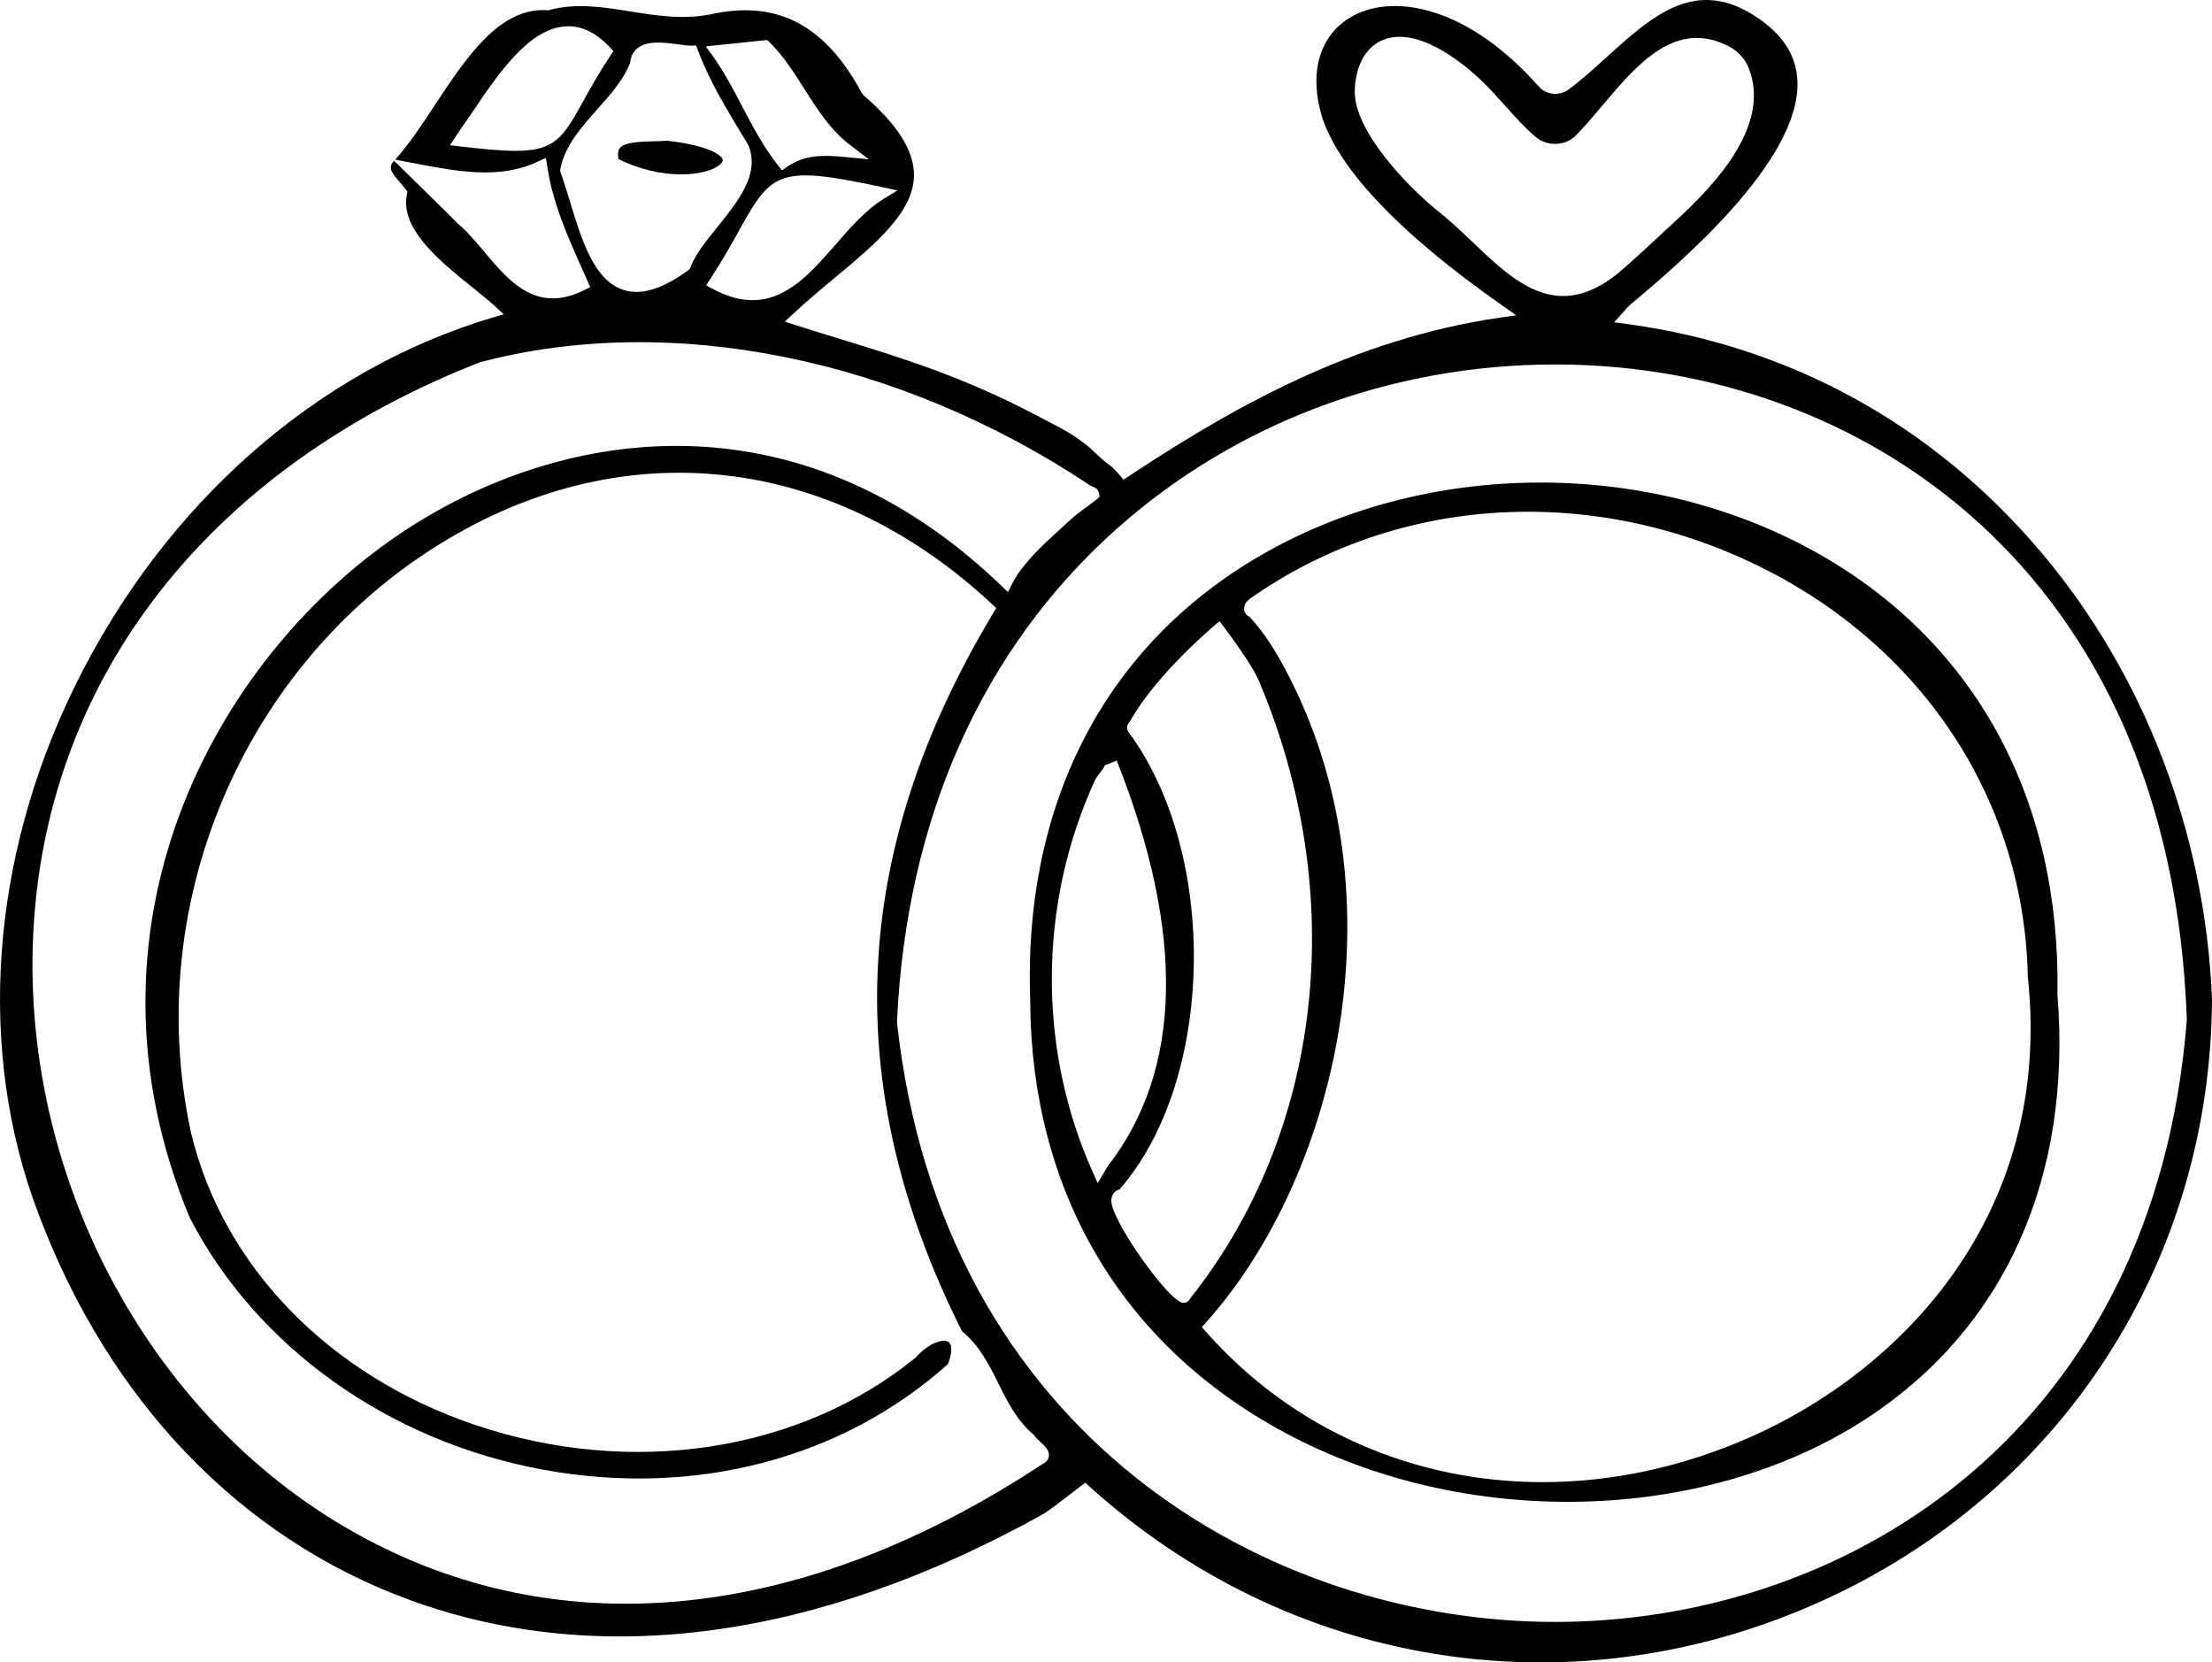 <?xml version="1.0" encoding="UTF-8"?>
<svg id="b" data-name="Layer 2" xmlns="http://www.w3.org/2000/svg" width="200.815" height="150.888" viewBox="0 0 200.815 150.888">
  <g id="c" data-name="Layer 1">
    <g>
      <path d="m37.173,145.214c17.24,6.302,37.167,3.588,57.63-7.844.267-.149,1.913-1.393,3.325-2.489l.39-.304.369.33s.55.493.827.735c18.319,15.998,43.471,19.71,65.636,9.691,21.78-9.845,35.369-30.803,35.465-54.695-.635-15.035-6.139-29.417-15.502-40.499-9.77-11.566-22.792-18.736-37.656-20.738l-1.121-.149.937-1.037c.161-.188.345-.402.574-.593,4.227-3.554,15.456-12.993,15.13-20.284-.1-2.225-1.234-4.065-3.464-5.621-5.664-3.958-9.648-.34-13.869,3.484-1.119,1.016-2.276,2.063-3.44,2.923-.838.621-2.029.496-2.715-.279-6.381-7.223-13.037-8.435-16.806-6.433-2.894,1.537-4.021,4.779-3.014,8.67,1.26,4.872,6.985,10.984,16.555,17.673l1.225.858-1.479.216c-13.276,1.94-24.093,8.109-32.923,13.887l-1.254.821-.338-.407c-.149-.179-.609-.695-.944-.935-.499-.356-.835-.674-1.191-1.011-.589-.558-1.198-1.135-2.725-2.054-.311-.186-1.432-.768-2.102-1.118l-.522-.272c-6.699-3.544-12.491-5.317-18.091-7.033-1.308-.4-2.596-.793-3.87-1.203l-.958-.309.734-.689c1.231-1.154,2.542-2.246,3.812-3.302,3.677-3.061,7.151-5.953,7.178-9.281.018-2.228-1.48-4.605-4.579-7.272l-.136-.168c-3.347-6.237-7.717-8.523-13.76-7.181-2.523.496-4.939.111-7.274-.263-2.517-.404-4.894-.782-7.348-.132l-.095.026-.1-.007c-4.326-.274-7.327,4.246-10.227,8.644-1.206,1.832-2.346,3.56-3.559,4.893-.007.009-.015.016-.022.023l1.668.319c4.023.772,7.822,1.5,11.301-.144l.721-.34.119.789c.498,3.319,1.803,6.245,3.186,9.344l.713,1.607-.505.254c-4.362,2.191-6.841-.761-9.028-3.365-.776-.926-1.579-1.882-2.453-2.628l-.037-.035c-.85-.861-1.976-1.961-3.031-2.993l-2.753-2.705c-.538.595-.341.956.521,1.953.182.211.367.425.532.644l.161.212-.053.261c-.632,3.125,3.021,6.067,5.957,8.43.76.611,1.478,1.188,2.067,1.726l.774.707-1.005.298c-15.959,4.747-29.764,16.901-37.875,33.345-7.775,15.763-8.998,33.27-3.352,48.032,6.401,16.984,18.359,29.419,33.67,35.015ZM133.725,22.009c-1.1-1.049-2.238-2.133-3.444-3.063l-.017-.014c-2.546-2.114-7.342-7.065-7.27-10.668.044-2.202.914-3.863,2.386-4.561,1.327-.63,3.719-.746,7.584,2.282,1.502,1.177,2.628,2.437,3.718,3.654.896,1.002,1.742,1.949,2.754,2.807,1.02.867,2.671.811,3.598-.125.807-.811,1.602-1.753,2.442-2.751,3.117-3.698,6.647-7.886,11.492-5.353.83.435,1.466,1.137,1.794,1.975,2.008,5.144-2.903,10.442-6.771,13.979-.403.368-.862.795-1.347,1.246-1.171,1.086-2.497,2.317-3.515,3.182-1.914,1.625-3.634,2.268-5.216,2.268-3.092,0-5.668-2.456-8.188-4.86Zm-32.401,26.04c10.814-9.659,24.968-14.968,39.883-14.968.107,0,.212.002.319.002,27.321.139,55.542,18.57,57.004,59.436v.033s-.002.033-.002.033c-2.931,37.196-30.46,54.238-56.443,54.623-.297.005-.599.007-.896.007-26.102,0-55.672-16.915-59.758-54.459.839-18.407,7.719-33.834,19.893-44.708Zm-19.849-30.766l-1.265.775c-1.591.975-2.982,2.57-4.326,4.112-2.184,2.505-4.423,5.075-7.57,5.075-1.093,0-2.294-.311-3.64-1.039l-.566-.307.352-.539c1.191-1.826,2.04-3.361,2.724-4.596,2.871-5.188,3.59-5.775,12.841-3.793l1.45.311Zm-11.822-13.654l.199.195c1.283,1.258,2.244,2.781,3.175,4.253,1.161,1.835,2.36,3.732,4.191,5.119l1.672,1.265-2.088-.202c-1.959-.195-3.711-.256-5.351.888l-.457.319-.346-.435c-1.33-1.672-2.311-3.549-3.261-5.361-.814-1.558-1.658-3.17-2.712-4.628l-.603-.83,5.581-.582Zm-22.85,10.063c-1.26,0-2.867-.147-4.998-.398l-.96-.114.921-1.381c.372-.521.766-1.102,1.18-1.716,2.237-3.307,5.021-7.423,8.304-7.686,1.455-.121,2.825.523,4.116,1.893l.321.342-.258.391c-1.15,1.744-1.932,3.165-2.561,4.307-1.773,3.224-2.577,4.361-6.065,4.361Zm4.939,4.603c-.276-.905-.55-1.803-.849-2.646l-.054-.153.03-.156c.399-2.103,1.909-3.796,3.369-5.435,1.186-1.328,2.411-2.702,2.977-4.244.045-.532.257-.958.629-1.267.908-.754,2.504-.535,3.789-.36.457.063.901.123,1.13.111l.43-.019.152.404c1.075,2.856,2.596,5.353,4.206,7.996l.381.628c1.089,2.609-.881,5.06-2.787,7.43-1.045,1.3-2.032,2.526-2.469,3.682l-.063.165-.142.105c-1.792,1.309-3.339,1.958-4.689,1.958-.428,0-.836-.067-1.226-.196-2.635-.875-3.743-4.5-4.815-8.003ZM3.135,82.936c1.802-22.452,16.538-40.696,40.43-50.053,17.365-4.591,38.071-.391,55.453,11.209.018.009.064.025.108.042.232.091.582.226.642.621l.051.339-.294.267c-.322.258-.64.488-.957.716-.474.342-.921.667-1.357,1.07-.285.265-.58.533-.881.807-1.652,1.503-3.525,3.205-4.461,5.07l-.361.719-.58-.558c-18.834-18.131-40.699-14.244-54.882-4.556-16.713,11.414-29.736,35.641-18.835,61.864,6.06,11.759,18.079,20.342,32.13,22.91,13.726,2.509,27.101-.984,36.716-9.588.391-1,.409-1.786.038-2.018-.455-.288-1.734.044-2.948,1.409-10.545,8.6-25.861,10.921-40.037,6.121-13.243-4.484-22.878-14.403-25.773-26.533-4.61-21.312,5.32-43.65,24.145-54.338,16.256-9.231,34.43-6.833,48.612,6.409l.351.328-.248.412c-13.072,21.691-14.011,43.024-2.867,65.218,1.591,1.298,2.467,3.058,3.316,4.761.825,1.656,1.676,3.368,3.193,4.637l.146.179c.046.089.285.309.427.439.447.411.907.835.799,1.393-.04.207-.175.482-.579.658-12.764,8.424-25.63,12.673-37.808,12.673-9.031,0-17.683-2.335-25.64-7.035C12.619,127.565,1.346,105.223,3.135,82.936Z" stroke-width="0"/>
      <path d="m116.625,130.028c16.414,8.838,38.143,8.309,52.842-1.286,12.498-8.159,18.649-21.812,17.32-38.443l-.002-.058c.296-17.558-7.298-31.694-21.383-39.806-7.688-4.428-16.626-6.637-25.543-6.637-9.183,0-18.341,2.342-26.094,7.016-13.698,8.259-20.885,22.464-20.238,39.999.081,17.319,8.283,31.238,23.098,39.215Zm-3.14-75.692c13.41-9.451,31.312-10.484,46.717-2.688,14.637,7.405,23.567,21.24,23.893,37.012,2.301,21.605-11.523,35.755-25.232,41.797-6.208,2.735-12.599,4.068-18.803,4.07-11.673,0-22.686-4.717-30.602-13.677l-.349-.396.353-.393c12.229-13.619,18.123-39.803,6.817-60.05-.913-1.635-1.909-3.044-2.848-4.037-.186-.065-.344-.221-.425-.425-.005-.005-.011-.011-.018-.016l.008-.009c-.007-.019-.014-.04-.019-.06-.043-.151-.131-.677.508-1.13Zm-10.894,11.124c2.351-4.198,7.431-8.489,7.646-8.67l.476-.4.377.495c.103.135,2.527,3.323,3.207,4.93,8.199,19.412,5.8,40.88-6.257,56.053-.102.232-.325.386-.594.386h-.012c-1.276-.021-6.535-7.452-6.543-9.245-.003-.54.28-.928.739-1.049,8.641-9.863,9.071-30.345.825-41.513-.128-.172-.282-.532.136-.986Zm-2.698,4.646c.148-.188.425-.533.386-.637l.551-.219.552-.219c6.23,15.714,5.955,28.103-.817,36.819l-.911,1.535-.468-1.042c-.312-.696-.608-1.409-.879-2.118-4.101-10.719-3.71-22.877,1.071-33.352.13-.284.325-.53.515-.767Z" stroke-width="0"/>
      <path d="m65.338,14.955c.15-.123.319-.304.269-.472-.131-.439-1.339-1.291-5.039-1.71-.408.03-.834.042-1.258.053-1.232.035-2.627.074-3.046.628-.159.211-.199.542-.119.982,3.942,1.965,7.915,1.572,9.193.519Z" stroke-width="0"/>
    </g>
  </g>
</svg>